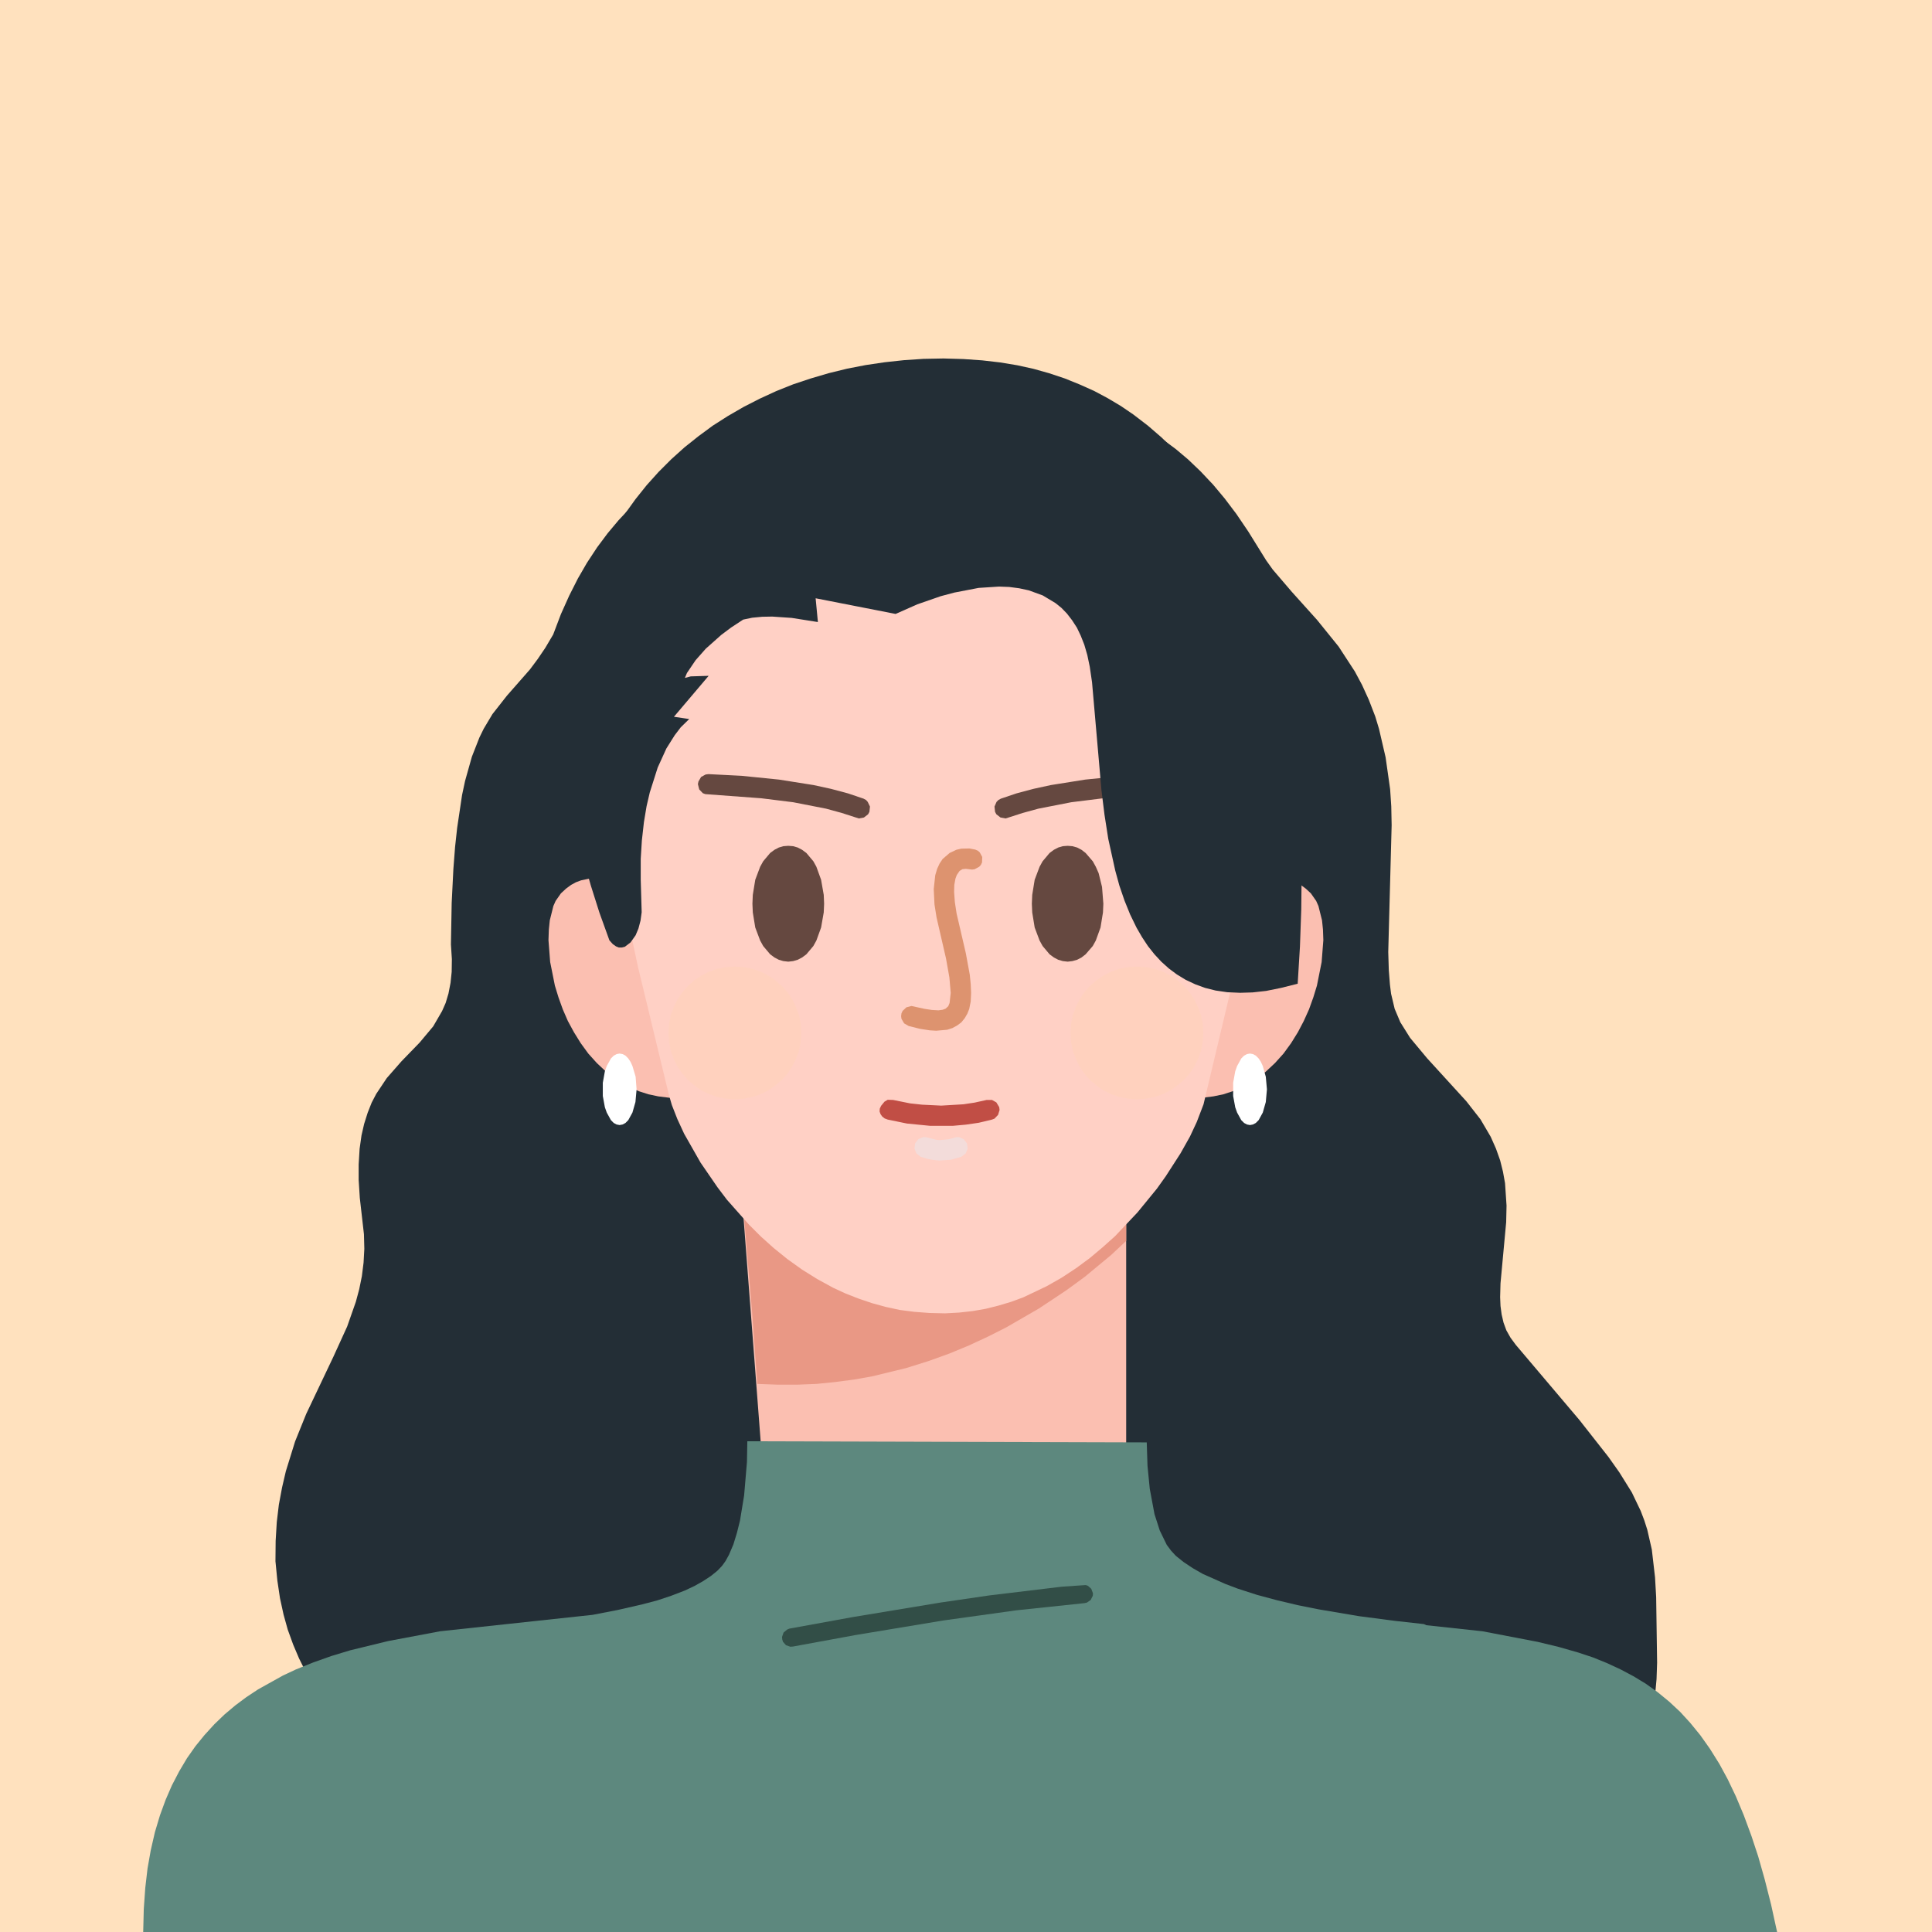 <?xml version="1.0" standalone="no"?><!DOCTYPE svg PUBLIC "-//W3C//DTD SVG 1.1//EN" "http://www.w3.org/Graphics/SVG/1.1/DTD/svg11.dtd"><svg height="1024" node-id="1" sillyvg="true" template-height="1024" template-width="1024" version="1.1" viewBox="0 0 1024 1024" width="1024" xmlns="http://www.w3.org/2000/svg" xmlns:xlink="http://www.w3.org/1999/xlink"><defs node-id="27"></defs><path d="M 0.00 0.00 L 1024.00 0.00 L 1024.00 1024.00 L 0.00 1024.00 Z" fill="#ffe1be" fill-rule="nonzero" node-id="29" stroke="none" target-height="1024" target-width="1024" target-x="0" target-y="0"></path><path d="M 462.00 935.90 L 514.70 938.70 L 539.50 939.70 L 576.90 940.30 L 602.90 939.50 L 615.30 938.50 L 626.20 937.10 L 635.80 935.40 L 643.10 933.60 L 649.30 931.50 L 654.80 929.30 L 660.50 926.40 L 666.80 925.70 L 673.20 925.60 L 703.80 926.10 L 729.20 927.20 L 829.30 932.50 L 848.30 933.20 L 851.60 932.50 L 859.50 931.70 L 862.30 931.10 L 865.10 929.80 L 868.60 927.00 L 871.80 922.20 L 873.20 918.80 L 875.70 909.90 L 876.70 904.20 L 878.00 890.00 L 878.30 881.30 L 877.80 846.50 L 877.20 836.00 L 875.50 821.30 L 873.10 810.80 L 871.50 805.80 L 869.60 800.80 L 864.90 791.00 L 858.30 780.40 L 852.50 772.20 L 837.10 752.60 L 803.40 712.80 L 800.60 709.00 L 798.40 705.10 L 796.90 701.00 L 795.90 696.70 L 795.30 692.20 L 795.10 687.50 L 795.30 680.20 L 798.30 647.80 L 798.50 639.00 L 797.70 627.10 L 796.60 621.00 L 795.10 615.00 L 792.90 608.80 L 790.10 602.50 L 784.70 593.30 L 777.20 583.70 L 756.40 560.90 L 747.40 550.10 L 742.20 541.80 L 739.20 534.70 L 737.30 526.70 L 736.70 521.90 L 736.10 514.30 L 735.80 504.60 L 737.60 437.40 L 737.40 427.40 L 736.80 418.30 L 734.40 401.40 L 730.90 386.30 L 728.90 379.70 L 725.50 370.90 L 721.90 363.00 L 718.10 355.90 L 709.50 342.70 L 698.10 328.60 L 684.70 313.70 L 674.60 301.90 L 671.10 297.00 L 661.60 281.70 L 655.30 272.40 L 649.10 264.20 L 643.00 256.90 L 636.30 249.80 L 629.70 243.50 L 623.30 238.10 L 617.00 233.40 L 610.30 228.90 L 603.70 225.10 L 597.30 221.90 L 591.10 219.30 L 584.60 217.10 L 572.20 213.90 L 566.30 212.90 L 558.20 212.10 L 550.70 211.80 L 543.60 212.10 L 536.50 212.70 L 524.10 214.80 L 515.60 217.10 L 508.90 219.30 L 502.90 221.70 L 495.40 225.20 L 486.50 223.80 L 471.30 222.40 L 461.30 222.10 L 450.80 222.20 L 438.80 223.00 L 422.20 225.20 L 413.30 226.90 L 404.50 229.10 L 395.40 231.80 L 386.20 235.20 L 372.70 241.20 L 359.20 249.00 L 352.70 253.40 L 346.30 258.20 L 339.90 263.70 L 333.60 269.60 L 327.80 275.80 L 322.10 282.60 L 316.50 290.10 L 311.10 298.30 L 306.30 306.60 L 301.70 315.70 L 297.30 325.50 L 293.20 336.30 L 289.00 343.40 L 285.00 349.30 L 280.90 354.80 L 268.70 368.70 L 261.00 378.50 L 256.40 386.20 L 254.10 390.90 L 250.10 401.10 L 246.50 413.90 L 244.90 421.40 L 242.30 438.80 L 241.20 448.90 L 240.30 460.60 L 239.40 478.60 L 239.00 500.60 L 239.50 508.40 L 239.40 515.10 L 238.80 520.90 L 237.70 526.60 L 236.20 531.60 L 234.30 535.90 L 229.60 544.00 L 222.40 552.60 L 212.80 562.50 L 205.00 571.40 L 199.40 579.80 L 197.00 584.40 L 194.90 589.70 L 193.00 595.70 L 191.60 601.80 L 190.60 608.90 L 190.10 617.20 L 190.10 625.40 L 190.70 634.90 L 192.90 654.20 L 193.10 661.90 L 192.70 669.20 L 191.80 676.40 L 190.40 683.30 L 188.60 690.00 L 184.00 703.10 L 176.70 719.10 L 162.30 749.40 L 156.40 764.00 L 151.50 779.80 L 149.50 788.40 L 147.80 797.50 L 146.70 806.70 L 146.10 816.70 L 146.00 827.50 L 147.00 837.70 L 148.40 847.10 L 150.30 855.80 L 152.50 863.70 L 155.40 871.70 L 158.50 879.00 L 161.90 885.80 L 165.70 892.00 L 169.90 898.00 L 174.30 903.60 L 178.90 908.70 L 183.70 913.40 L 190.60 919.20 L 197.60 924.50 L 204.90 929.10 L 212.50 933.30 L 220.10 937.00 L 227.70 940.30 L 239.20 944.60 L 250.30 948.20 L 288.30 958.40 L 304.40 965.50 L 318.30 970.10 L 325.30 971.90 L 337.90 974.10 L 343.60 974.50 L 351.40 974.60 L 358.60 974.20 L 365.20 973.20 L 371.80 971.70 L 378.00 969.90 L 383.90 967.70 L 392.40 964.00 L 400.40 959.80 L 423.20 946.80 L 435.50 940.80 L 445.70 937.40 L 450.90 936.40 L 456.30 935.80 L 462.00 935.90 Z" fill="#232e36" fill-rule="evenodd" node-id="31" stroke="none" target-height="762.8" target-width="732.3" target-x="146" target-y="211.8"></path><path d="M 404.90 786.50 L 390.80 602.70 L 596.90 602.70 L 596.90 786.50 L 598.10 797.00 L 600.60 807.90 L 602.60 813.40 L 605.10 818.90 L 610.00 826.80 L 613.00 830.60 L 616.60 834.50 L 620.40 838.00 L 624.80 841.50 L 629.80 844.80 L 635.50 848.10 L 641.20 851.00 L 647.80 853.60 L 655.20 856.10 L 663.60 858.50 L 671.80 860.30 L 681.00 861.90 L 691.30 863.30 L 702.80 864.30 L 702.10 873.10 L 701.90 882.40 L 702.50 911.40 L 702.20 921.20 L 701.50 927.60 L 700.50 934.00 L 699.00 940.40 L 697.50 945.00 L 693.40 954.10 L 690.80 958.50 L 687.80 962.70 L 684.30 966.80 L 680.30 970.90 L 675.50 974.90 L 670.60 978.50 L 665.00 982.00 L 658.50 985.50 L 651.00 988.90 L 643.70 991.80 L 635.40 994.50 L 625.90 997.20 L 615.30 999.70 L 593.40 1003.60 L 580.40 1005.20 L 552.20 1007.60 L 520.00 1008.90 L 482.80 1008.80 L 450.40 1007.40 L 421.70 1004.80 L 408.50 1003.10 L 386.00 999.10 L 374.90 996.50 L 365.10 993.80 L 356.30 991.00 L 348.60 988.10 L 340.60 984.70 L 333.70 981.20 L 327.50 977.70 L 322.20 974.10 L 316.90 970.10 L 312.30 966.00 L 308.30 962.00 L 304.90 957.90 L 301.70 953.50 L 296.70 944.70 L 294.80 940.30 L 292.80 934.10 L 291.20 928.00 L 290.10 921.90 L 289.20 912.70 L 288.90 903.70 L 289.40 878.10 L 289.20 870.60 L 297.60 870.70 L 305.60 870.20 L 313.30 869.10 L 320.70 867.60 L 328.10 865.50 L 335.10 863.10 L 341.90 860.30 L 348.30 857.10 L 354.50 853.50 L 366.00 845.70 L 371.20 841.50 L 377.80 835.40 L 383.60 829.30 L 388.70 823.00 L 393.40 816.40 L 397.20 810.10 L 400.20 803.90 L 402.10 799.10 L 403.50 794.60 L 404.90 786.50 Z" fill="#fbbfb1" fill-rule="evenodd" node-id="33" stroke="none" target-height="406.2" target-width="413.9" target-x="288.9" target-y="602.7"></path><path d="M 596.90 657.70 L 589.00 665.10 L 575.00 676.70 L 565.30 683.80 L 550.70 693.50 L 533.40 703.50 L 523.90 708.30 L 513.60 713.10 L 503.20 717.40 L 492.10 721.40 L 480.30 725.10 L 462.20 729.50 L 452.60 731.20 L 442.70 732.50 L 432.80 733.50 L 422.70 733.90 L 412.20 733.90 L 401.40 733.50 L 398.60 695.10 L 390.80 602.70 L 596.90 602.70 L 596.90 657.70 Z" fill="#e99885" fill-rule="evenodd" node-id="35" stroke="none" target-height="131.2" target-width="206.1" target-x="390.8" target-y="602.7"></path><path d="M 346.70 480.50 L 342.00 476.50 L 338.40 473.90 L 334.40 471.40 L 326.30 467.60 L 319.20 465.80 L 315.50 465.50 L 311.80 465.80 L 308.00 466.60 L 305.30 467.60 L 302.70 469.00 L 300.00 471.00 L 297.30 473.50 L 294.50 477.50 L 293.30 480.20 L 291.40 487.80 L 290.90 492.70 L 290.70 498.30 L 291.60 509.90 L 294.10 522.40 L 296.00 528.60 L 298.30 535.00 L 301.00 541.20 L 304.20 547.10 L 307.80 552.90 L 311.80 558.40 L 316.30 563.40 L 321.20 568.00 L 325.20 571.10 L 329.40 573.90 L 333.90 576.30 L 338.70 578.40 L 343.70 580.00 L 348.90 581.10 L 354.50 581.80 L 360.50 582.00 L 346.70 480.50 Z" fill="#fbbfb1" fill-rule="evenodd" node-id="37" stroke="none" target-height="116.5" target-width="69.8" target-x="290.7" target-y="465.5"></path><path d="M 645.40 480.50 L 650.00 476.50 L 653.60 473.90 L 657.70 471.40 L 665.80 467.60 L 672.90 465.80 L 676.60 465.50 L 680.30 465.80 L 684.10 466.60 L 686.70 467.60 L 689.40 469.00 L 692.10 471.00 L 694.80 473.50 L 697.60 477.50 L 698.80 480.20 L 700.70 487.80 L 701.20 492.70 L 701.40 498.30 L 700.50 509.90 L 698.00 522.40 L 696.10 528.60 L 693.80 535.00 L 691.00 541.20 L 687.90 547.10 L 684.30 552.90 L 680.30 558.40 L 675.80 563.40 L 670.90 568.00 L 666.90 571.10 L 662.60 573.90 L 658.10 576.30 L 653.30 578.40 L 648.40 580.00 L 643.10 581.10 L 637.50 581.80 L 631.50 582.00 L 645.40 480.50 Z" fill="#fbbfb1" fill-rule="evenodd" node-id="39" stroke="none" target-height="116.5" target-width="69.9" target-x="631.5" target-y="465.5"></path><path d="M 491.70 224.70 L 481.30 225.00 L 471.30 225.80 L 461.70 227.10 L 452.40 228.90 L 443.60 231.20 L 434.70 234.00 L 426.20 237.20 L 418.00 240.90 L 410.20 245.00 L 402.70 249.50 L 395.50 254.40 L 388.60 259.70 L 382.00 265.40 L 375.70 271.40 L 369.80 277.80 L 364.20 284.50 L 359.00 291.50 L 354.10 298.90 L 349.50 306.50 L 345.20 314.50 L 341.40 322.70 L 337.90 331.10 L 334.80 339.70 L 332.00 348.70 L 329.60 357.90 L 327.60 367.10 L 326.00 376.60 L 324.80 386.20 L 323.90 396.10 L 323.40 406.20 L 323.40 418.70 L 324.10 431.40 L 325.30 444.40 L 327.30 457.70 L 331.30 480.30 L 338.10 512.30 L 354.50 580.20 L 356.10 585.70 L 359.00 593.10 L 362.60 600.90 L 371.30 616.20 L 380.30 629.30 L 385.30 635.90 L 396.90 649.00 L 403.30 655.40 L 410.10 661.50 L 417.40 667.40 L 425.10 672.90 L 433.10 677.90 L 441.70 682.60 L 448.20 685.60 L 455.10 688.30 L 462.20 690.70 L 469.50 692.70 L 476.90 694.30 L 484.60 695.30 L 492.60 695.90 L 500.90 696.10 L 508.30 695.70 L 515.50 694.90 L 522.40 693.70 L 529.20 692.00 L 535.90 690.00 L 542.40 687.60 L 554.80 681.70 L 562.70 677.20 L 570.30 672.20 L 577.50 666.90 L 584.40 661.10 L 591.00 655.20 L 602.90 642.60 L 613.20 630.00 L 617.90 623.40 L 625.70 611.30 L 630.70 602.40 L 634.30 594.70 L 637.90 585.30 L 655.00 513.40 L 658.00 498.40 L 660.90 480.50 L 664.20 457.70 L 665.60 444.40 L 666.50 431.30 L 666.70 418.50 L 666.50 405.90 L 665.60 393.30 L 664.20 381.10 L 662.20 369.20 L 659.70 357.60 L 656.60 346.10 L 652.90 335.00 L 648.80 324.40 L 644.10 314.20 L 640.00 306.20 L 635.50 298.60 L 630.70 291.30 L 625.50 284.30 L 620.10 277.60 L 614.30 271.20 L 608.20 265.20 L 601.70 259.50 L 594.90 254.20 L 587.80 249.30 L 580.50 244.90 L 572.80 240.80 L 564.80 237.20 L 556.40 233.90 L 547.60 231.10 L 538.90 228.90 L 529.70 227.10 L 520.20 225.80 L 510.20 225.00 L 491.70 224.70 Z" fill="#ffd0c5" fill-rule="evenodd" node-id="41" stroke="none" target-height="471.4" target-width="343.3" target-x="323.4" target-y="224.7"></path><path d="M 369.90 415.60 L 370.20 414.20 L 371.60 411.80 L 374.00 410.50 L 375.50 410.30 L 375.40 415.70 L 375.50 410.30 L 393.10 411.20 L 412.90 413.20 L 431.20 416.10 L 440.40 418.10 L 449.40 420.50 L 457.70 423.30 L 459.00 424.00 L 459.90 425.00 L 461.10 427.50 L 460.80 430.30 L 460.10 431.60 L 457.90 433.30 L 455.20 433.80 L 446.20 430.90 L 437.80 428.60 L 420.40 425.20 L 403.50 423.10 L 373.80 420.90 L 372.50 420.40 L 370.60 418.40 L 369.90 415.60 Z" fill="#654840" fill-rule="evenodd" node-id="43" stroke="none" target-height="23.5" target-width="91.2" target-x="369.9" target-y="410.3"></path><path d="M 618.20 415.60 L 618.00 414.20 L 616.60 411.80 L 614.20 410.50 L 612.70 410.30 L 612.80 415.70 L 612.70 410.30 L 595.10 411.20 L 575.20 413.20 L 557.00 416.10 L 547.80 418.10 L 538.80 420.50 L 530.50 423.30 L 529.20 424.00 L 528.20 425.00 L 527.10 427.50 L 527.40 430.30 L 528.10 431.60 L 530.30 433.30 L 533.00 433.80 L 542.00 430.90 L 550.40 428.60 L 567.80 425.20 L 584.70 423.10 L 614.40 420.90 L 615.60 420.40 L 617.60 418.40 L 618.20 415.60 Z" fill="#654840" fill-rule="evenodd" node-id="45" stroke="none" target-height="23.5" target-width="91.1" target-x="527.1" target-y="410.3"></path><path d="M 375.60 358.20 L 357.20 379.90 L 365.30 381.10 L 360.80 385.50 L 357.60 389.70 L 353.20 396.70 L 348.60 406.80 L 344.40 420.00 L 342.70 427.30 L 341.30 435.70 L 340.20 445.50 L 339.60 455.20 L 339.60 466.30 L 340.10 483.50 L 339.50 487.90 L 338.40 492.10 L 336.90 495.70 L 334.20 499.50 L 331.20 501.80 L 329.60 502.20 L 328.00 502.20 L 326.50 501.60 L 324.80 500.40 L 323.00 498.40 L 317.70 483.70 L 313.20 469.50 L 309.30 455.90 L 306.20 442.80 L 303.80 430.20 L 301.80 417.00 L 300.40 404.40 L 299.70 392.30 L 299.50 380.70 L 299.90 369.40 L 300.90 358.00 L 302.30 347.00 L 304.30 336.50 L 306.70 326.40 L 309.60 316.70 L 313.10 307.00 L 317.00 297.80 L 321.30 288.90 L 326.10 280.50 L 331.20 272.40 L 336.80 264.60 L 342.80 257.10 L 349.10 250.10 L 355.80 243.40 L 362.80 237.10 L 370.20 231.20 L 377.80 225.60 L 385.80 220.50 L 394.10 215.70 L 402.70 211.30 L 411.40 207.30 L 420.40 203.70 L 429.70 200.60 L 439.20 197.80 L 449.00 195.40 L 458.80 193.50 L 468.90 192.00 L 479.10 190.90 L 489.50 190.20 L 500.10 190.00 L 510.60 190.30 L 520.60 191.00 L 530.10 192.10 L 539.20 193.60 L 547.80 195.50 L 556.00 197.80 L 564.40 200.60 L 572.30 203.80 L 579.90 207.20 L 587.20 211.10 L 594.10 215.20 L 600.70 219.70 L 608.40 225.60 L 615.70 231.90 L 622.50 238.60 L 629.00 245.80 L 635.10 253.40 L 640.80 261.40 L 646.20 269.60 L 651.20 278.30 L 655.90 287.30 L 660.30 296.80 L 665.20 308.80 L 669.60 321.20 L 673.60 334.10 L 677.10 347.50 L 680.10 361.00 L 682.70 374.80 L 684.90 388.90 L 686.70 403.30 L 688.00 417.80 L 689.60 447.10 L 689.90 462.10 L 689.70 481.90 L 689.00 501.70 L 687.80 521.40 L 679.00 523.60 L 671.10 525.20 L 663.90 526.00 L 657.30 526.20 L 650.50 525.90 L 644.30 525.00 L 638.70 523.60 L 633.50 521.70 L 628.40 519.30 L 623.80 516.50 L 619.50 513.30 L 615.50 509.70 L 611.80 505.70 L 608.40 501.40 L 605.30 496.70 L 602.40 491.70 L 599.00 484.70 L 596.00 477.30 L 593.30 469.40 L 591.10 461.40 L 587.40 444.60 L 585.40 431.80 L 583.80 418.90 L 578.80 361.60 L 577.60 353.40 L 576.30 347.20 L 574.70 341.70 L 572.80 336.90 L 570.80 332.70 L 568.20 328.70 L 565.50 325.20 L 562.60 322.20 L 559.50 319.70 L 552.70 315.60 L 545.30 312.90 L 540.20 311.80 L 534.90 311.10 L 529.50 310.90 L 518.70 311.60 L 505.70 314.10 L 498.60 316.00 L 486.20 320.30 L 474.70 325.40 L 432.30 317.10 L 433.50 329.70 L 419.60 327.50 L 409.30 326.80 L 404.00 326.90 L 398.70 327.40 L 393.90 328.40 L 387.50 332.60 L 382.30 336.50 L 374.10 343.80 L 368.70 349.90 L 364.10 356.70 L 363.00 359.30 L 366.10 358.50 L 375.60 358.20 Z" fill="#232e36" fill-rule="evenodd" node-id="47" stroke="none" target-height="336.2" target-width="390.4" target-x="299.5" target-y="190"></path><path d="M 516.90 450.30 L 515.30 455.40 L 516.90 450.30 L 518.30 450.90 L 519.30 451.80 L 520.60 454.20 L 520.50 457.10 L 519.90 458.40 L 519.00 459.40 L 516.60 460.70 L 515.20 460.90 L 511.90 460.50 L 510.10 460.70 L 508.60 461.60 L 507.10 463.80 L 506.40 465.70 L 505.80 469.00 L 505.70 472.80 L 506.10 478.20 L 507.00 484.10 L 511.90 505.20 L 514.00 516.60 L 514.50 521.60 L 514.70 526.30 L 514.50 530.80 L 513.70 534.80 L 512.70 537.30 L 511.30 539.70 L 509.50 541.90 L 507.20 543.60 L 504.80 544.90 L 502.00 545.80 L 496.20 546.30 L 492.80 546.10 L 487.60 545.30 L 481.60 543.80 L 479.20 542.40 L 477.80 540.00 L 477.60 538.60 L 477.80 537.10 L 478.40 535.80 L 480.40 533.90 L 483.10 533.20 L 490.00 534.70 L 493.90 535.30 L 497.40 535.50 L 499.60 535.20 L 501.20 534.60 L 502.60 533.30 L 503.30 531.60 L 503.90 526.30 L 503.20 518.10 L 501.40 508.00 L 496.40 486.30 L 495.30 479.40 L 494.90 471.20 L 495.70 463.90 L 496.70 460.50 L 498.00 457.70 L 499.60 455.30 L 503.30 452.10 L 506.90 450.40 L 509.50 449.80 L 513.80 449.70 L 516.90 450.30 Z" fill="#dd936f" fill-rule="evenodd" node-id="49" stroke="none" target-height="96.6" target-width="43" target-x="477.6" target-y="449.7"></path><path d="M 417.80 509.70 L 420.40 509.40 L 422.80 508.70 L 425.10 507.50 L 427.40 505.80 L 431.10 501.40 L 432.70 498.50 L 435.20 491.60 L 436.60 483.60 L 436.80 479.00 L 436.60 474.30 L 435.20 466.30 L 432.70 459.40 L 431.10 456.50 L 427.40 452.10 L 425.10 450.40 L 422.80 449.20 L 420.40 448.50 L 417.80 448.30 L 415.20 448.50 L 412.80 449.20 L 410.50 450.40 L 408.20 452.10 L 404.50 456.50 L 402.90 459.40 L 400.30 466.30 L 399.00 474.30 L 398.80 479.00 L 399.00 483.60 L 400.30 491.60 L 402.90 498.50 L 404.50 501.40 L 408.20 505.80 L 410.50 507.50 L 412.80 508.70 L 415.20 509.40 L 417.80 509.70 Z" fill="#654840" fill-rule="evenodd" node-id="51" stroke="none" target-height="61.4" target-width="38" target-x="398.8" target-y="448.3"></path><path d="M 565.90 509.70 L 568.40 509.40 L 570.90 508.70 L 573.20 507.50 L 575.40 505.80 L 579.20 501.40 L 580.80 498.50 L 583.30 491.60 L 584.60 483.60 L 584.80 479.00 L 584.10 470.10 L 582.30 462.80 L 580.80 459.40 L 579.20 456.50 L 575.40 452.10 L 573.20 450.40 L 570.90 449.20 L 568.40 448.50 L 565.90 448.30 L 563.30 448.50 L 560.90 449.20 L 558.60 450.40 L 556.30 452.10 L 552.60 456.50 L 551.00 459.40 L 548.40 466.30 L 547.10 474.30 L 546.90 479.00 L 547.10 483.60 L 548.40 491.60 L 551.00 498.50 L 552.60 501.40 L 556.30 505.80 L 558.60 507.50 L 560.90 508.70 L 563.30 509.40 L 565.90 509.70 Z" fill="#654840" fill-rule="evenodd" node-id="53" stroke="none" target-height="61.4" target-width="37.9" target-x="546.9" target-y="448.3"></path><g node-id="80"><path d="M 424.70 547.50 L 424.40 552.30 L 423.50 556.90 L 421.90 561.20 L 419.90 565.30 L 417.40 569.00 L 414.40 572.40 L 411.00 575.30 L 407.30 577.90 L 403.20 579.90 L 398.90 581.40 L 394.30 582.30 L 389.50 582.70 L 384.70 582.30 L 380.10 581.40 L 375.80 579.90 L 371.70 577.90 L 368.00 575.30 L 364.60 572.40 L 361.60 569.00 L 359.10 565.30 L 357.10 561.20 L 355.50 556.90 L 354.60 552.30 L 354.30 547.50 L 354.60 542.60 L 355.50 538.10 L 357.10 533.80 L 359.10 529.70 L 361.60 526.00 L 364.60 522.60 L 368.00 519.60 L 371.70 517.10 L 375.80 515.00 L 380.10 513.50 L 384.70 512.60 L 389.50 512.30 L 394.30 512.60 L 398.90 513.50 L 403.20 515.00 L 407.30 517.10 L 411.00 519.60 L 414.40 522.60 L 417.40 525.90 L 419.90 529.70 L 421.90 533.80 L 423.50 538.10 L 424.40 542.60 L 424.70 547.50 Z" fill="#ffd2b9" fill-opacity="0.605" fill-rule="nonzero" group-id="1" node-id="57" stroke="none" target-height="70.4" target-width="70.4" target-x="354.3" target-y="512.3"></path></g><g node-id="81"><path d="M 637.80 547.50 L 637.50 552.30 L 636.60 556.90 L 635.00 561.20 L 633.00 565.30 L 630.50 569.00 L 627.50 572.40 L 624.10 575.30 L 620.40 577.90 L 616.30 579.90 L 612.00 581.40 L 607.40 582.30 L 602.60 582.70 L 597.80 582.30 L 593.20 581.40 L 588.90 579.90 L 584.80 577.90 L 581.10 575.30 L 577.70 572.40 L 574.70 569.00 L 572.20 565.30 L 570.20 561.20 L 568.60 556.90 L 567.70 552.30 L 567.40 547.50 L 567.70 542.60 L 568.60 538.10 L 570.20 533.80 L 572.20 529.70 L 574.70 525.90 L 577.70 522.60 L 581.10 519.60 L 584.80 517.10 L 588.90 515.00 L 593.20 513.50 L 597.80 512.60 L 602.60 512.30 L 607.40 512.60 L 612.00 513.50 L 616.30 515.00 L 620.40 517.10 L 624.10 519.60 L 627.50 522.60 L 630.50 525.90 L 633.00 529.70 L 635.00 533.80 L 636.60 538.10 L 637.50 542.60 L 637.80 547.50 Z" fill="#ffd2b9" fill-opacity="0.605" fill-rule="nonzero" group-id="2" node-id="62" stroke="none" target-height="70.4" target-width="70.4" target-x="567.4" target-y="512.3"></path></g><path d="M 671.50 577.40 L 670.90 584.10 L 669.30 589.70 L 667.10 593.70 L 665.60 595.20 L 664.10 596.00 L 662.50 596.30 L 660.90 596.00 L 659.40 595.20 L 657.90 593.70 L 655.70 589.70 L 654.70 586.90 L 653.60 580.90 L 653.60 573.90 L 654.70 567.80 L 655.70 565.00 L 657.90 561.00 L 659.40 559.50 L 660.90 558.70 L 662.50 558.40 L 664.10 558.70 L 665.60 559.50 L 667.10 561.00 L 668.30 562.80 L 669.30 565.00 L 670.90 570.70 L 671.50 577.40 Z" fill="#ffffff" fill-rule="nonzero" node-id="65" stroke="none" target-height="37.9" target-width="17.9" target-x="653.6" target-y="558.4"></path><path d="M 337.40 577.40 L 336.80 584.10 L 335.20 589.70 L 333.00 593.70 L 331.50 595.20 L 330.00 596.00 L 328.40 596.30 L 326.80 596.00 L 325.30 595.20 L 323.80 593.70 L 321.60 589.70 L 320.60 586.90 L 319.50 580.90 L 319.50 573.90 L 320.60 567.80 L 321.60 565.00 L 323.80 561.00 L 325.30 559.50 L 326.80 558.70 L 328.40 558.40 L 330.00 558.70 L 331.50 559.50 L 333.00 561.00 L 334.20 562.80 L 335.20 565.00 L 336.90 570.70 L 337.40 577.40 Z" fill="#ffffff" fill-rule="nonzero" node-id="67" stroke="none" target-height="37.9" target-width="17.9" target-x="319.5" target-y="558.4"></path><path d="M 470.50 593.40 L 468.90 592.80 L 467.60 591.80 L 466.70 590.50 L 466.20 589.10 L 466.30 587.60 L 467.00 586.10 L 468.80 583.90 L 470.50 582.90 L 473.40 583.00 L 482.30 584.80 L 488.70 585.50 L 498.90 586.00 L 510.60 585.30 L 516.60 584.40 L 522.90 583.00 L 525.80 583.00 L 528.10 584.30 L 529.60 586.80 L 529.80 588.30 L 529.00 590.90 L 527.10 592.90 L 525.80 593.40 L 518.70 595.10 L 511.80 596.10 L 505.10 596.70 L 492.90 596.70 L 480.70 595.50 L 470.50 593.40 Z" fill="#c14e45" fill-rule="nonzero" node-id="69" stroke="none" target-height="13.8" target-width="63.6" target-x="466.2" target-y="582.9"></path><g node-id="82"><path d="M 512.50 606.00 L 512.90 608.80 L 511.80 611.40 L 509.50 613.10 L 504.00 614.70 L 497.70 615.10 L 494.70 614.80 L 491.90 614.30 L 487.90 613.10 L 490.00 608.10 L 487.90 613.10 L 485.70 611.30 L 484.70 608.80 L 485.00 606.00 L 486.80 603.70 L 489.30 602.70 L 490.70 602.70 L 496.20 604.10 L 498.20 604.30 L 502.90 603.80 L 506.90 602.70 L 508.30 602.70 L 510.80 603.80 L 512.50 606.00 Z" fill="#f3dcda" fill-rule="evenodd" group-id="3" node-id="73" stroke="none" target-height="12.4" target-width="28.2" target-x="484.7" target-y="602.7"></path></g><path d="M 607.80 764.50 L 608.20 776.90 L 609.40 789.10 L 611.90 802.50 L 614.70 811.20 L 618.40 818.80 L 620.70 821.90 L 623.20 824.60 L 627.30 827.90 L 632.10 831.10 L 637.50 834.20 L 649.40 839.50 L 656.00 842.00 L 666.20 845.30 L 677.00 848.20 L 688.00 850.80 L 699.00 853.00 L 720.30 856.60 L 739.40 859.10 L 754.70 860.80 L 756.00 861.40 L 785.70 864.60 L 814.90 870.20 L 826.10 872.90 L 836.60 875.90 L 844.40 878.50 L 851.80 881.50 L 858.90 884.80 L 865.70 888.40 L 872.30 892.40 L 878.60 896.90 L 884.70 901.90 L 890.50 907.30 L 895.90 913.20 L 901.20 919.70 L 906.30 926.90 L 911.30 934.90 L 915.70 943.00 L 920.00 952.00 L 924.20 962.00 L 928.30 973.10 L 931.90 984.00 L 935.30 996.00 L 938.70 1009.40 L 941.90 1024.00 L 75.90 1024.00 L 76.20 1011.90 L 77.00 1000.60 L 78.20 990.30 L 79.90 980.70 L 82.10 971.10 L 84.80 962.10 L 87.80 953.90 L 91.10 946.30 L 95.00 938.80 L 99.10 931.90 L 103.60 925.50 L 108.40 919.60 L 113.60 913.90 L 119.00 908.70 L 124.70 903.90 L 130.60 899.50 L 136.80 895.40 L 149.90 888.10 L 156.70 884.90 L 166.10 881.10 L 175.70 877.70 L 185.60 874.70 L 205.70 869.80 L 233.30 864.60 L 314.10 855.90 L 327.50 853.30 L 340.20 850.40 L 348.50 848.20 L 356.00 845.70 L 363.00 843.00 L 368.10 840.60 L 372.70 838.00 L 376.80 835.30 L 380.40 832.40 L 382.60 830.10 L 384.60 827.30 L 386.40 824.00 L 388.70 818.60 L 390.60 812.40 L 392.20 806.00 L 394.40 792.60 L 395.90 774.90 L 396.10 763.90 L 607.80 764.50 Z" fill="#5d887e" fill-rule="nonzero" node-id="76" stroke="none" target-height="260.1" target-width="866" target-x="75.9" target-y="763.9"></path><path d="M 579.30 844.50 L 579.20 845.80 L 578.10 848.00 L 576.10 849.40 L 574.80 849.70 L 538.70 853.50 L 499.90 858.90 L 453.50 866.60 L 420.30 872.70 L 418.40 863.20 L 451.90 857.10 L 498.40 849.40 L 524.40 845.60 L 562.60 841.00 L 575.40 840.10 L 576.60 840.50 L 578.40 842.10 L 579.30 844.50 Z M 414.60 868.90 L 414.50 867.60 L 415.30 865.30 L 417.20 863.70 L 418.40 863.20 L 420.30 872.70 L 418.90 872.80 L 416.60 872.00 L 415.00 870.20 L 414.60 868.90 Z" fill="#324e47" fill-rule="evenodd" node-id="78" stroke="none" target-height="32.7" target-width="164.8" target-x="414.5" target-y="840.1"></path></svg>